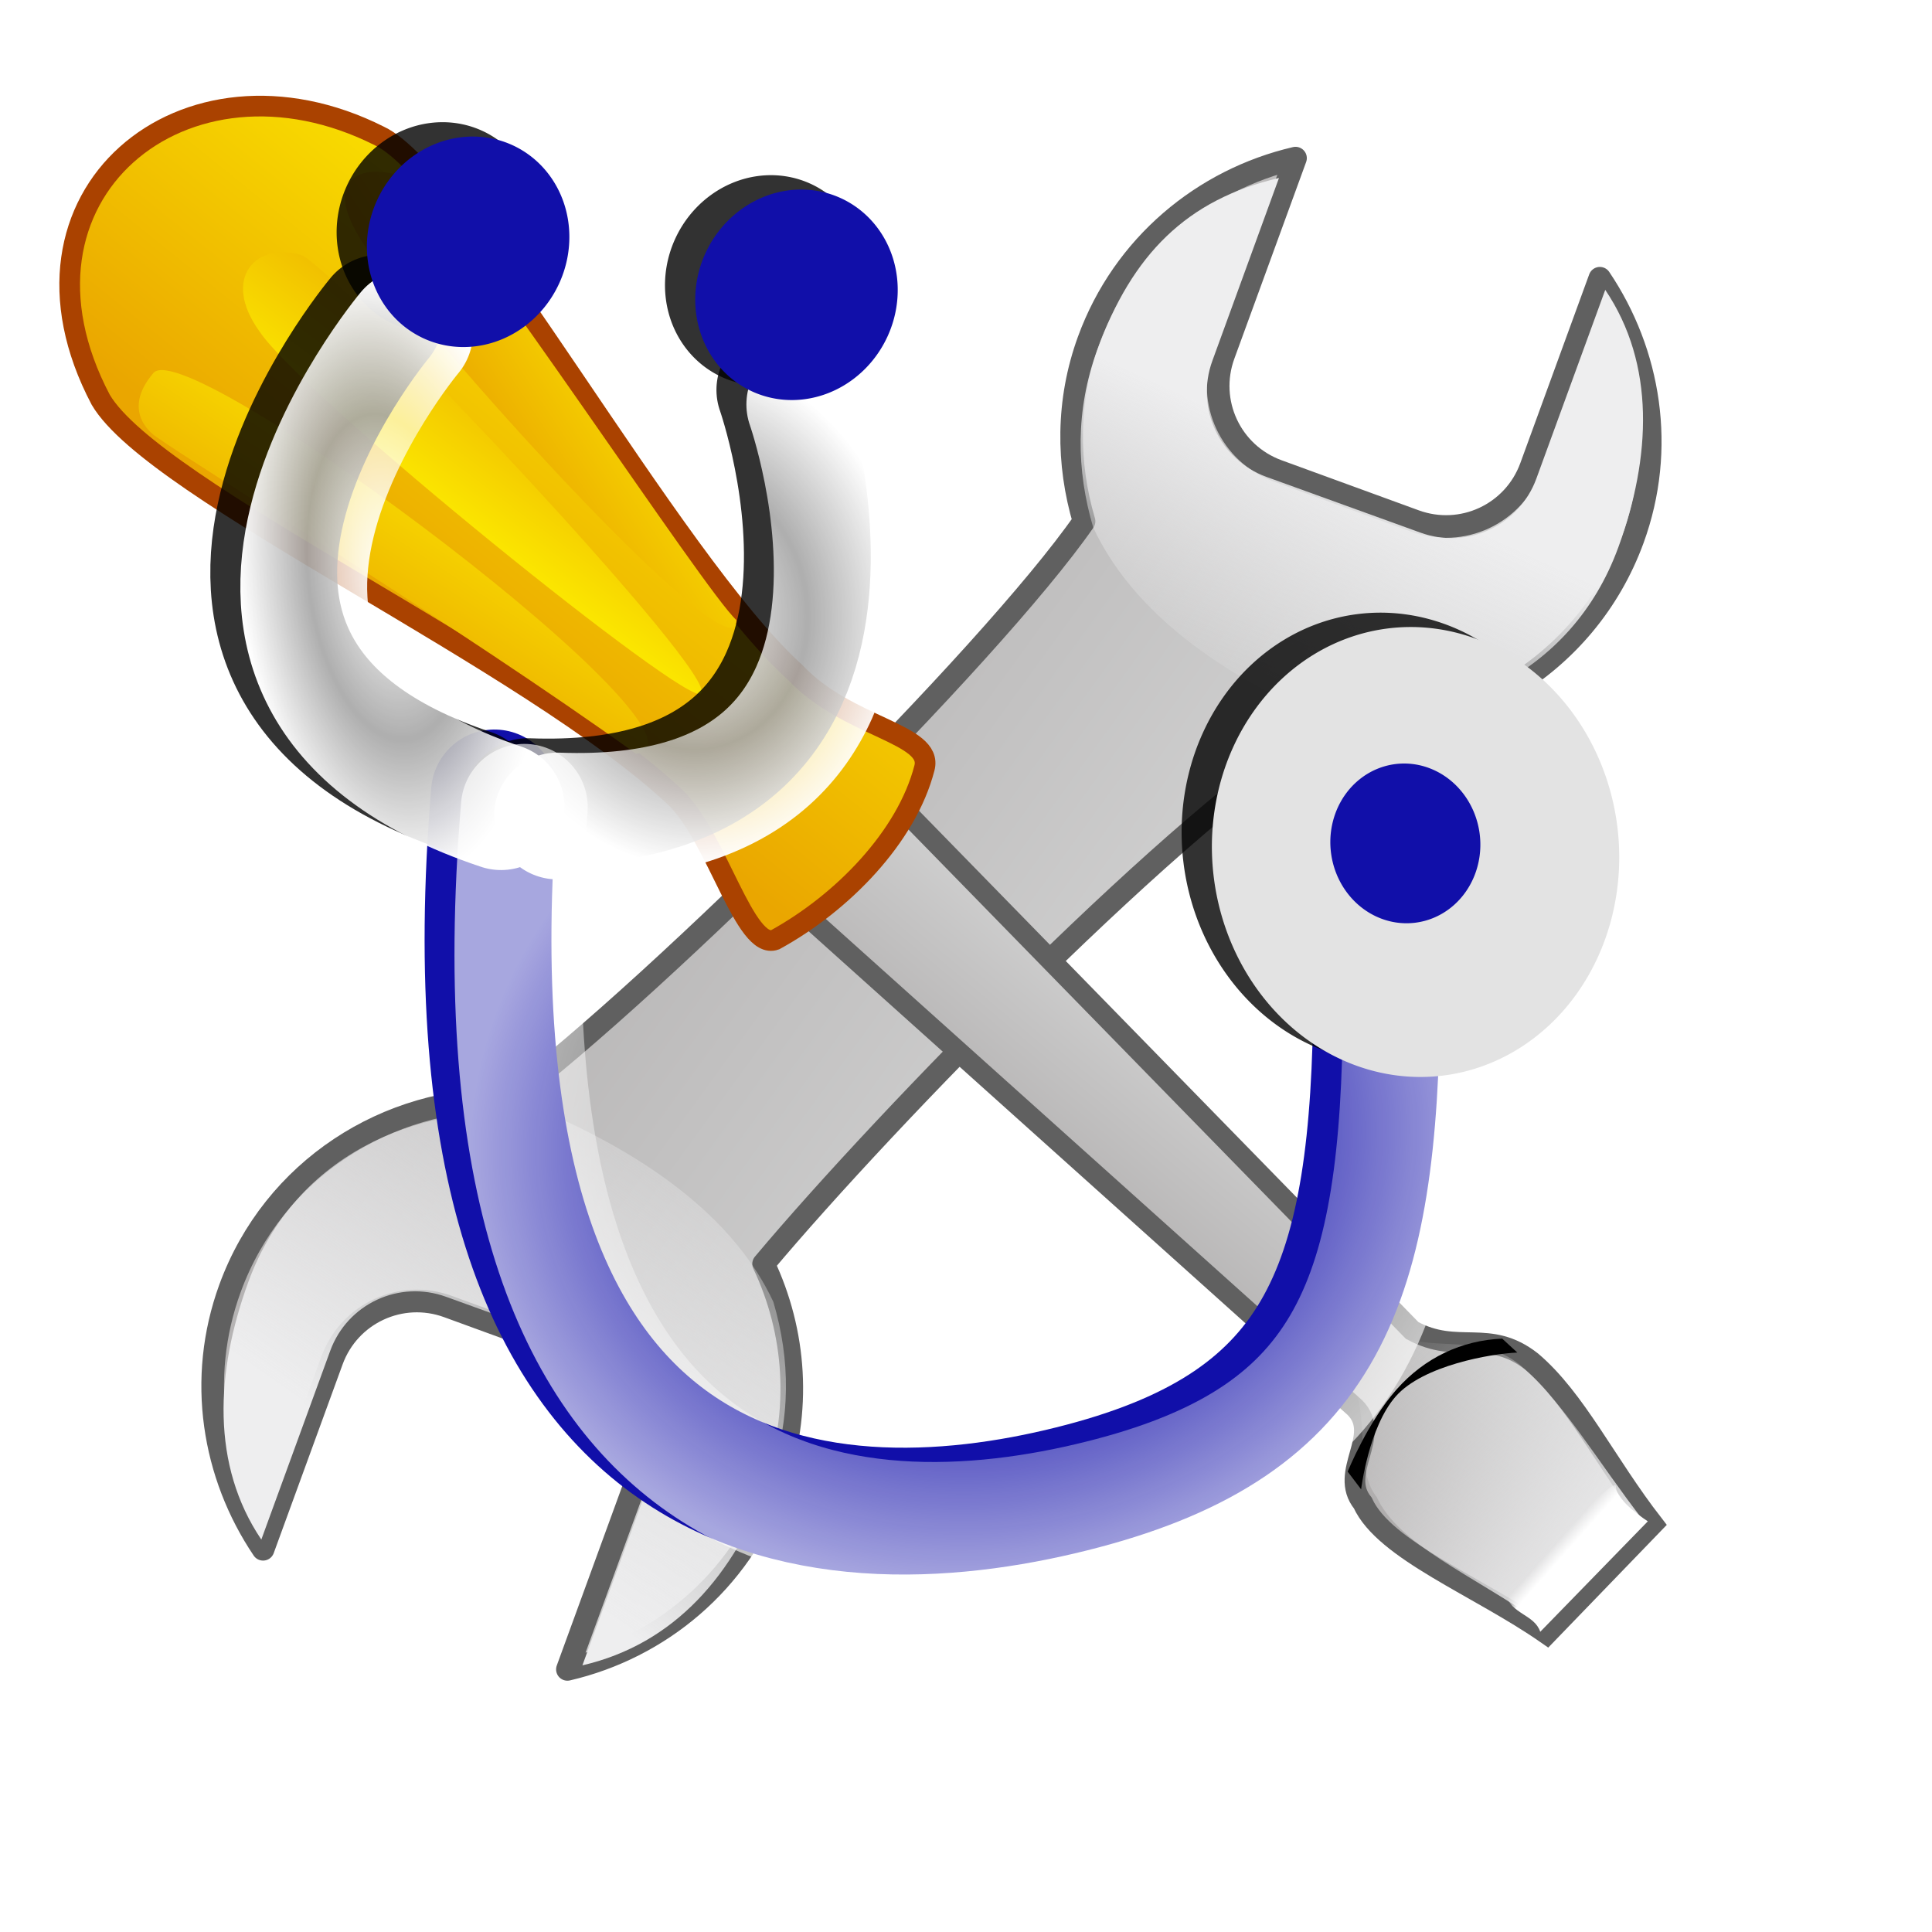 <?xml version="1.0" encoding="UTF-8" standalone="no"?>
<!-- Created with Inkscape (http://www.inkscape.org/) -->

<svg
   xmlns:dc="http://purl.org/dc/elements/1.1/"
   xmlns:cc="http://creativecommons.org/ns#"
   xmlns:rdf="http://www.w3.org/1999/02/22-rdf-syntax-ns#"
   xmlns:svg="http://www.w3.org/2000/svg"
   xmlns="http://www.w3.org/2000/svg"
   xmlns:xlink="http://www.w3.org/1999/xlink"
   xmlns:sodipodi="http://sodipodi.sourceforge.net/DTD/sodipodi-0.dtd"
   xmlns:inkscape="http://www.inkscape.org/namespaces/inkscape"
   height="80pt"
   id="svg1"
   inkscape:version="0.48.0 r9654"
   sodipodi:docname="freetoolbox.svg"
   sodipodi:version="0.32"
   width="80pt"
   version="1.1">
  <defs
     id="defs3">
    <linearGradient
       id="linearGradient2347">
      <stop
         id="stop2348"
         offset="0"
         style="stop-color:#000000;stop-opacity:0.376;" />
      <stop
         id="stop2349"
         offset="1"
         style="stop-color:#000000;stop-opacity:0;" />
    </linearGradient>
    <linearGradient
       id="linearGradient9171">
      <stop
         id="stop9172"
         offset="0"
         style="stop-color:#fded00;stop-opacity:1;" />
      <stop
         id="stop9173"
         offset="1"
         style="stop-color:#eaa600;stop-opacity:1;" />
    </linearGradient>
    <linearGradient
       id="linearGradient7925">
      <stop
         id="stop7926"
         offset="0"
         style="stop-color:#d0d0d0;stop-opacity:1;" />
      <stop
         id="stop7927"
         offset="1"
         style="stop-color:#a6a3a3;stop-opacity:1;" />
    </linearGradient>
    <linearGradient
       id="linearGradient7300"
       inkscape:collect="always">
      <stop
         id="stop7301"
         offset="0"
         style="stop-color:#ffffff;stop-opacity:1;" />
      <stop
         id="stop7302"
         offset="1"
         style="stop-color:#ffffff;stop-opacity:0;" />
    </linearGradient>
    <linearGradient
       id="linearGradient6053"
       inkscape:collect="always">
      <stop
         id="stop6054"
         offset="0"
         style="stop-color:#eeeeef;stop-opacity:1;" />
      <stop
         id="stop6055"
         offset="1"
         style="stop-color:#eeeeef;stop-opacity:0;" />
    </linearGradient>
    <linearGradient
       gradientTransform="scale(0.986,1.015)"
       gradientUnits="userSpaceOnUse"
       id="linearGradient6056"
       inkscape:collect="always"
       x1="88.667"
       x2="75.682"
       xlink:href="#linearGradient6053"
       y1="-4.448"
       y2="-17.167" />
    <linearGradient
       gradientTransform="scale(0.954,1.048)"
       gradientUnits="userSpaceOnUse"
       id="linearGradient7303"
       inkscape:collect="always"
       x1="89.202"
       x2="88.669"
       xlink:href="#linearGradient7300"
       y1="-6.358"
       y2="-6.878" />
    <linearGradient
       gradientTransform="scale(1.003,0.997)"
       gradientUnits="userSpaceOnUse"
       id="linearGradient7928"
       inkscape:collect="always"
       x1="71.452"
       x2="60.567"
       xlink:href="#linearGradient7925"
       y1="-29.097"
       y2="-16.187" />
    <linearGradient
       gradientTransform="scale(1.012,0.988)"
       gradientUnits="userSpaceOnUse"
       id="linearGradient9174"
       inkscape:collect="always"
       x1="39.07"
       x2="22.69"
       xlink:href="#linearGradient9171"
       y1="-77.68"
       y2="-57.829" />
    <linearGradient
       gradientTransform="scale(0.911,1.098)"
       gradientUnits="userSpaceOnUse"
       id="linearGradient9802"
       inkscape:collect="always"
       x1="38.696"
       x2="28.947"
       xlink:href="#linearGradient9171"
       y1="-68.063"
       y2="-60.323" />
    <linearGradient
       gradientTransform="scale(1.152,0.868)"
       gradientUnits="userSpaceOnUse"
       id="linearGradient9806"
       inkscape:collect="always"
       x1="24.321"
       x2="14.759"
       xlink:href="#linearGradient9171"
       y1="-76.386"
       y2="-65.391" />
    <linearGradient
       gradientTransform="scale(1.019,0.981)"
       gradientUnits="userSpaceOnUse"
       id="linearGradient9810"
       inkscape:collect="always"
       x1="22.235"
       x2="29.839"
       xlink:href="#linearGradient9171"
       y1="-64.578"
       y2="-74.328" />
    <linearGradient
       gradientTransform="scale(0.893,1.12)"
       gradientUnits="userSpaceOnUse"
       id="linearGradient10435"
       inkscape:collect="always"
       x1="68.289"
       x2="25.701"
       xlink:href="#linearGradient7925"
       y1="51.917"
       y2="24.944" />
    <linearGradient
       gradientTransform="scale(1.018,0.982)"
       gradientUnits="userSpaceOnUse"
       id="linearGradient10439"
       inkscape:collect="always"
       x1="67.512"
       x2="63.214"
       xlink:href="#linearGradient6053"
       y1="22.576"
       y2="37.499" />
    <linearGradient
       gradientTransform="scale(1.018,0.982)"
       gradientUnits="userSpaceOnUse"
       id="linearGradient10443"
       inkscape:collect="always"
       x1="31.621"
       x2="46.099"
       xlink:href="#linearGradient6053"
       y1="89.566"
       y2="60.886" />
    <linearGradient
       gradientTransform="scale(1.003,0.997)"
       gradientUnits="userSpaceOnUse"
       id="linearGradient10457"
       inkscape:collect="always"
       x1="71.452"
       x2="60.567"
       xlink:href="#linearGradient7925"
       y1="-29.097"
       y2="-16.187" />
    <linearGradient
       gradientTransform="scale(1.012,0.988)"
       gradientUnits="userSpaceOnUse"
       id="linearGradient10458"
       inkscape:collect="always"
       x1="39.07"
       x2="22.69"
       xlink:href="#linearGradient9171"
       y1="-77.68"
       y2="-57.829" />
    <linearGradient
       gradientTransform="scale(0.986,1.015)"
       gradientUnits="userSpaceOnUse"
       id="linearGradient10459"
       inkscape:collect="always"
       x1="88.667"
       x2="75.682"
       xlink:href="#linearGradient6053"
       y1="-4.448"
       y2="-17.167" />
    <linearGradient
       gradientTransform="scale(0.954,1.048)"
       gradientUnits="userSpaceOnUse"
       id="linearGradient10460"
       inkscape:collect="always"
       x1="89.202"
       x2="88.669"
       xlink:href="#linearGradient7300"
       y1="-6.358"
       y2="-6.878" />
    <linearGradient
       gradientTransform="scale(1.152,0.868)"
       gradientUnits="userSpaceOnUse"
       id="linearGradient10461"
       inkscape:collect="always"
       x1="24.321"
       x2="14.759"
       xlink:href="#linearGradient9171"
       y1="-76.386"
       y2="-65.391" />
    <linearGradient
       gradientTransform="scale(0.911,1.098)"
       gradientUnits="userSpaceOnUse"
       id="linearGradient10462"
       inkscape:collect="always"
       x1="38.696"
       x2="28.947"
       xlink:href="#linearGradient9171"
       y1="-68.063"
       y2="-60.323" />
    <linearGradient
       gradientTransform="scale(1.019,0.981)"
       gradientUnits="userSpaceOnUse"
       id="linearGradient10463"
       inkscape:collect="always"
       x1="22.235"
       x2="29.839"
       xlink:href="#linearGradient9171"
       y1="-64.578"
       y2="-74.328" />
    <radialGradient
       cx="27.328"
       cy="146.512"
       fx="27.328"
       fy="146.512"
       gradientTransform="scale(1.875,0.533)"
       gradientUnits="userSpaceOnUse"
       id="radialGradient2350"
       inkscape:collect="always"
       r="22.818"
       xlink:href="#linearGradient2347" />
    <linearGradient
       gradientTransform="scale(1.003,0.997)"
       gradientUnits="userSpaceOnUse"
       id="linearGradient2368"
       inkscape:collect="always"
       x1="71.452"
       x2="60.567"
       xlink:href="#linearGradient7925"
       y1="-29.097"
       y2="-16.187" />
    <linearGradient
       gradientTransform="scale(1.012,0.988)"
       gradientUnits="userSpaceOnUse"
       id="linearGradient2369"
       inkscape:collect="always"
       x1="39.07"
       x2="22.69"
       xlink:href="#linearGradient9171"
       y1="-77.68"
       y2="-57.829" />
    <linearGradient
       gradientTransform="scale(0.986,1.015)"
       gradientUnits="userSpaceOnUse"
       id="linearGradient2370"
       inkscape:collect="always"
       x1="88.667"
       x2="75.682"
       xlink:href="#linearGradient6053"
       y1="-4.448"
       y2="-17.167" />
    <linearGradient
       gradientTransform="scale(0.954,1.048)"
       gradientUnits="userSpaceOnUse"
       id="linearGradient2371"
       inkscape:collect="always"
       x1="89.202"
       x2="88.669"
       xlink:href="#linearGradient7300"
       y1="-6.358"
       y2="-6.878" />
    <linearGradient
       gradientTransform="scale(1.152,0.868)"
       gradientUnits="userSpaceOnUse"
       id="linearGradient2372"
       inkscape:collect="always"
       x1="24.321"
       x2="14.759"
       xlink:href="#linearGradient9171"
       y1="-76.386"
       y2="-65.391" />
    <linearGradient
       gradientTransform="scale(0.911,1.098)"
       gradientUnits="userSpaceOnUse"
       id="linearGradient2373"
       inkscape:collect="always"
       x1="38.696"
       x2="28.947"
       xlink:href="#linearGradient9171"
       y1="-68.063"
       y2="-60.323" />
    <linearGradient
       gradientTransform="scale(1.019,0.981)"
       gradientUnits="userSpaceOnUse"
       id="linearGradient2374"
       inkscape:collect="always"
       x1="22.235"
       x2="29.839"
       xlink:href="#linearGradient9171"
       y1="-64.578"
       y2="-74.328" />
    <filter
       id="filter3280"
       inkscape:collect="always">
      <feGaussianBlur
         id="feGaussianBlur3282"
         stdDeviation="0.618"
         inkscape:collect="always" />
    </filter>
    <filter
       id="filter3276"
       inkscape:collect="always">
      <feGaussianBlur
         id="feGaussianBlur3278"
         stdDeviation="0.618"
         inkscape:collect="always" />
    </filter>
    <filter
       id="filter3272"
       inkscape:collect="always">
      <feGaussianBlur
         id="feGaussianBlur3274"
         stdDeviation="0.85"
         inkscape:collect="always" />
    </filter>
    <filter
       id="filter3244"
       inkscape:collect="always">
      <feGaussianBlur
         id="feGaussianBlur3246"
         stdDeviation="0.352"
         inkscape:collect="always" />
    </filter>
    <filter
       id="filter3240"
       inkscape:collect="always">
      <feGaussianBlur
         id="feGaussianBlur3242"
         stdDeviation="0.352"
         inkscape:collect="always" />
    </filter>
    <filter
       id="filter3236"
       inkscape:collect="always">
      <feGaussianBlur
         id="feGaussianBlur3238"
         stdDeviation="0.352"
         inkscape:collect="always" />
    </filter>
    <linearGradient
       x2="172.991"
       id="linearGradient3164"
       xlink:href="#linearGradient1755"
       y2="633.042"
       gradientUnits="userSpaceOnUse"
       inkscape:collect="always"
       y1="432.172"
       gradientTransform="matrix(1.8,0,0,0.556,-116.605,-231.051)"
       x1="172.991" />
    <linearGradient
       x2="175.195"
       id="linearGradient3162"
       xlink:href="#linearGradient1755"
       y2="426.259"
       gradientUnits="userSpaceOnUse"
       inkscape:collect="always"
       y1="627.574"
       gradientTransform="matrix(1.785,0,0,0.56,-116.605,-231.051)"
       x1="175.195" />
    <linearGradient
       x2="91.27"
       id="linearGradient3159"
       xlink:href="#linearGradient1759"
       y2="3.639"
       gradientUnits="userSpaceOnUse"
       inkscape:collect="always"
       y1="159.204"
       gradientTransform="scale(2.046,0.489)"
       x1="94.422" />
    <linearGradient
       id="linearGradient1755">
      <stop
         id="stop1756"
         style="stop-color:#0d56db;stop-opacity:0;"
         offset="0" />
      <stop
         id="stop1757"
         style="stop-color:#061176;stop-opacity:1;"
         offset="1" />
    </linearGradient>
    <linearGradient
       id="linearGradient1759">
      <stop
         id="stop1760"
         style="stop-color:#ffffff;stop-opacity:0;"
         offset="0" />
      <stop
         id="stop1761"
         style="stop-color:#ffffff;stop-opacity:1;"
         offset="1" />
    </linearGradient>
    <linearGradient
       id="linearGradient3176">
      <stop
         id="stop3178"
         offset="0"
         style="stop-color:#ffffff;stop-opacity:1;" />
      <stop
         style="stop-color:#ffffff;stop-opacity:0.607;"
         offset="0.538"
         id="stop3184" />
      <stop
         id="stop3180"
         offset="1"
         style="stop-color:#ffffff;stop-opacity:1;" />
    </linearGradient>
    <linearGradient
       id="linearGradient3196">
      <stop
         style="stop-color:#ffffff;stop-opacity:1;"
         offset="0"
         id="stop3198" />
      <stop
         id="stop3200"
         offset="0.462"
         style="stop-color:#ffffff;stop-opacity:0.096;" />
      <stop
         style="stop-color:#ffffff;stop-opacity:0.63;"
         offset="1"
         id="stop3202" />
    </linearGradient>
    <inkscape:perspective
       id="perspective52"
       inkscape:persp3d-origin="50 : 33.333333 : 1"
       inkscape:vp_z="100 : 50 : 1"
       inkscape:vp_y="0 : 1000 : 0"
       inkscape:vp_x="0 : 50 : 1"
       sodipodi:type="inkscape:persp3d" />
    <radialGradient
       inkscape:collect="always"
       xlink:href="#linearGradient3176"
       id="radialGradient3217"
       gradientUnits="userSpaceOnUse"
       gradientTransform="matrix(0.994,-0.112,0.227,2.016,-48.141,-50.887)"
       cx="59.9"
       cy="44.366"
       fx="59.9"
       fy="44.366"
       r="8.274" />
    <radialGradient
       inkscape:collect="always"
       xlink:href="#linearGradient3176"
       id="radialGradient3221"
       gradientUnits="userSpaceOnUse"
       gradientTransform="matrix(0.994,-0.112,0.132,1.172,-44.009,-14.123)"
       cx="76.223"
       cy="48.155"
       fx="76.223"
       fy="48.155"
       r="12.011" />
    <radialGradient
       inkscape:collect="always"
       xlink:href="#linearGradient3196"
       id="radialGradient3226"
       gradientUnits="userSpaceOnUse"
       gradientTransform="matrix(0.994,-0.112,0.098,0.874,-41.981,3.933)"
       cx="88.669"
       cy="78.892"
       fx="88.669"
       fy="78.892"
       r="27.935" />
  </defs>
  <sodipodi:namedview
     bordercolor="#666666"
     borderopacity="1.0"
     id="base"
     inkscape:current-layer="layer1"
     inkscape:cx="-0.41304085"
     inkscape:cy="40"
     inkscape:pageopacity="0.0"
     inkscape:pageshadow="2"
     inkscape:window-height="778"
     inkscape:window-width="894"
     inkscape:window-x="149"
     inkscape:window-y="25"
     inkscape:zoom="1"
     pagecolor="#ffffff"
     showgrid="false"
     inkscape:window-maximized="0" />
  <g
     id="layer1"
     inkscape:groupmode="layer"
     inkscape:label="Layer 1">
    <g
       id="g10453"
       transform="matrix(0.987,0.159,-0.159,0.987,8.669,-7.533)">
      <path
         d="M 64.661,6.061 C 59.83,8.037 56.042,12.314 54.982,17.818 C 54.309,21.311 54.89,24.735 56.321,27.719 C 52.426,35.839 37.208,56.788 29.99,64.306 C 23.409,65.236 17.819,70.162 16.493,77.046 C 15.487,82.273 17.205,87.367 20.589,90.978 L 22.687,80.084 C 23.21,77.364 25.822,75.596 28.542,76.12 L 36.459,77.645 C 39.179,78.168 40.947,80.78 40.423,83.5 L 38.237,94.854 C 43.067,92.877 46.856,88.601 47.916,83.097 C 48.758,78.725 47.714,74.43 45.372,71.023 C 50.761,61.997 64.319,42.687 71.408,36.798 C 78.626,36.47 84.979,31.271 86.404,23.869 C 87.411,18.641 85.693,13.548 82.309,9.937 L 80.211,20.831 C 79.687,23.551 77.076,25.319 74.356,24.795 L 66.439,23.27 C 63.718,22.746 61.95,20.135 62.474,17.415 L 64.661,6.061 z "
         id="path1683"
         style="fill:url(#linearGradient10435);fill-opacity:1;stroke:#606060;stroke-width:1.25;stroke-linecap:round;stroke-linejoin:round;stroke-miterlimit:4;stroke-opacity:1;" />
      <path
         d="M 63.934,7.289 C 59.104,9.265 56.599,12.739 55.539,18.243 C 54.867,21.736 55.447,25 56.879,27.983 C 59.564,31.931 64.395,34.605 70.681,36.26 C 77.9,35.932 84.252,31.857 85.678,24.455 C 86.685,19.227 86.09,14.134 82.706,10.523 L 80.608,21.417 C 80.084,24.137 77.473,25.905 74.753,25.381 L 65.873,23.696 C 63.153,23.172 61.384,20.56 61.908,17.84 L 63.934,7.289 z "
         id="path2940"
         sodipodi:nodetypes="ccccccccccc"
         style="fill:url(#linearGradient10439);fill-opacity:1;stroke:none;stroke-width:1.25;stroke-linecap:round;stroke-linejoin:round;stroke-miterlimit:4;stroke-opacity:1" />
      <path
         d="M 39.019,94.502 C 43.85,92.525 46.515,88.249 47.575,82.745 C 48.248,79.252 47.667,75.988 46.236,73.005 C 43.55,69.057 38.719,66.383 32.433,64.728 C 25.215,65.056 18.862,69.131 17.437,76.533 C 16.43,81.761 17.024,86.854 20.408,90.465 L 22.506,79.571 C 23.03,76.851 25.642,75.083 28.362,75.607 L 37.242,77.292 C 39.962,77.816 41.73,80.428 41.206,83.148 L 39.019,94.502 z "
         id="path4183"
         sodipodi:nodetypes="ccccccccccc"
         style="fill:url(#linearGradient10443);fill-opacity:1;stroke:none;stroke-width:1.25;stroke-linecap:round;stroke-linejoin:round;stroke-miterlimit:4;stroke-opacity:1" />
    </g>
    <g
       id="g10444"
       transform="translate(1.25,92.5)">
      <path
         d="M 42.78,-42.401 L 48.001,-48.446 L 76.715,-19.045 C 79.234,-17.67 80.951,-19.184 83.309,-17.328 C 85.76,-15.245 87.408,-11.718 90.02,-8.352 L 84.157,-2.282 C 80.393,-4.908 75.185,-6.892 73.99,-9.519 C 72.614,-11.221 75.091,-13.244 73.555,-14.786 L 42.78,-42.401 z "
         id="path4806"
         sodipodi:nodetypes="ccccccccc"
         style="fill:url(#linearGradient2368);fill-opacity:1;fill-rule:evenodd;stroke:#606060;stroke-width:0.856pt;stroke-linecap:butt;stroke-linejoin:miter;stroke-opacity:1" />
      <path
         d="M 49.787,-50.094 C 50.302,-52.01 45.521,-52.321 42.666,-55.361 C 35.866,-61.492 24.251,-82.872 19.699,-84.991 C 8.952,-90.409 -1.635,-81.702 4.312,-70.428 C 7.3,-65.347 27.945,-56.094 36.07,-48.446 C 38.376,-46.156 39.88,-40.015 41.544,-40.614 C 45.254,-42.651 48.805,-46.292 49.787,-50.094 z "
         id="path4807"
         sodipodi:nodetypes="ccccccc"
         style="fill:url(#linearGradient2369);fill-opacity:1;fill-rule:evenodd;stroke:#aa4200;stroke-width:0.856pt;stroke-linecap:butt;stroke-linejoin:miter;stroke-opacity:1" />
      <path
         d="M 75.243,-19.042 C 77.762,-17.667 80.281,-19.021 82.64,-17.165 C 85.091,-15.082 86.899,-11.876 89.511,-8.509 L 83.808,-2.921 C 80.045,-5.548 75.96,-7.211 74.765,-9.837 C 73.39,-11.539 74.582,-15.007 73.046,-16.549 L 75.243,-19.042 z "
         id="path4810"
         sodipodi:nodetypes="ccccccc"
         style="fill:url(#linearGradient2370);fill-opacity:1;fill-rule:evenodd;stroke:none;stroke-width:0.856pt;stroke-linecap:butt;stroke-linejoin:miter;stroke-opacity:1" />
      <path
         d="M 81.688,-18.594 C 79.464,-18.497 77.428,-17.566 75.844,-15.776 C 74.259,-13.986 73.156,-11.25 73.156,-11.25 L 73.898,-10.273 C 73.898,-10.273 74.313,-13.712 75.818,-15.413 C 77.324,-17.114 81.053,-17.761 82.521,-17.825 L 81.688,-18.594 z "
         id="path4808"
         sodipodi:nodetypes="ccccccc"
         style="fill:#000000;fill-opacity:1;fill-rule:evenodd;stroke:none;stroke-width:1pt;stroke-linecap:butt;stroke-linejoin:miter;stroke-opacity:1" />
      <path
         d="M 83.788,-2.408 L 89.727,-8.507 C 89.727,-8.507 87.961,-9.631 87.961,-10.433 C 87.961,-11.236 81.862,-4.494 81.862,-4.494 C 82.183,-3.371 83.467,-3.371 83.788,-2.408 z "
         id="path6057"
         sodipodi:nodetypes="ccccc"
         style="fill:url(#linearGradient2371);fill-opacity:1;fill-rule:evenodd;stroke:none;stroke-width:1pt;stroke-linecap:butt;stroke-linejoin:miter;stroke-opacity:1" />
      <path
         d="M 7.384,-68.379 C 7.384,-68.379 5.297,-69.663 7.223,-71.91 C 9.149,-74.157 39.326,-51.525 33.868,-50.883 C 24.238,-57.785 9.631,-66.774 7.384,-68.379 z "
         id="path9175"
         sodipodi:nodetypes="cccc"
         style="fill:url(#linearGradient2372);fill-opacity:1;fill-rule:evenodd;stroke:none;stroke-width:1pt;stroke-linecap:butt;stroke-linejoin:miter;stroke-opacity:1" />
      <path
         d="M 18.377,-79.777 C 16.612,-82.987 19.18,-83.629 21.588,-82.506 C 24.637,-79.777 37.639,-59.873 39.405,-58.268 C 39.565,-54.576 20.303,-75.925 18.377,-79.777 z "
         id="path9176"
         sodipodi:nodetypes="cccc"
         style="fill:url(#linearGradient2373);fill-opacity:1;fill-rule:evenodd;stroke:none;stroke-width:1pt;stroke-linecap:butt;stroke-linejoin:miter;stroke-opacity:1" />
      <path
         d="M 13.064,-74.22 C 10.932,-77.199 12.955,-79.218 15.478,-78.386 C 18.631,-76.336 38.574,-55.068 37.445,-54.219 C 36.917,-53.301 15.431,-70.622 13.064,-74.22 z "
         id="path9177"
         sodipodi:nodetypes="cccc"
         style="fill:url(#linearGradient2374);fill-opacity:1;fill-rule:evenodd;stroke:none;stroke-width:1pt;stroke-linecap:butt;stroke-linejoin:miter;stroke-opacity:1" />
    </g>
    <path
       inkscape:connector-curvature="0"
       d="M 25.886,39.633 C 17.799,80.555 40.215,83.299 53.882,81.281 67.455,79.277 71.131,72.173 73.041,56.085"
       sodipodi:nodetypes="czs"
       id="path4403"
       style="fill:none;stroke:#110fa9;stroke-width:7;stroke-linecap:round;stroke-linejoin:miter;stroke-miterlimit:4;stroke-opacity:1;stroke-dasharray:none;filter:url(#filter3236)"
       inkscape:export-filename="/home/eric/Bureau/icones/stetho2.png"
       inkscape:export-xdpi="23.644081"
       inkscape:export-ydpi="23.644081"
       transform="matrix(0.994,-0.112,0.112,0.994,-2.871,7.283)" />
    <path
       sodipodi:ry="33.397953"
       id="path4405"
       sodipodi:rx="32.2463"
       d="m 46.066,105.815 a 32.246,33.398 0 1 1 -0.003,-0.454"
       sodipodi:end="6.2695834"
       sodipodi:start="0"
       style="fill:#000000;fill-opacity:0.801;stroke:none;filter:url(#filter3272)"
       transform="matrix(0.346,-0.039,0.042,0.37,67.257,7.633)"
       sodipodi:open="true"
       sodipodi:cy="105.81528"
       sodipodi:cx="13.819842"
       sodipodi:type="arc"
       inkscape:export-filename="/home/eric/Bureau/icones/stetho2.png"
       inkscape:export-xdpi="23.644081"
       inkscape:export-ydpi="23.644081" />
    <path
       sodipodi:type="arc"
       sodipodi:cx="-169.8689"
       sodipodi:cy="-30.655663"
       sodipodi:open="true"
       transform="matrix(0.459,0.211,-0.203,0.441,95.922,61.919)"
       style="fill:#000000;fill-opacity:0.801;stroke:none;filter:url(#filter3280)"
       sodipodi:start="0"
       sodipodi:end="6.2695834"
       d="m -158.928,-30.656 a 10.941,12.092 0 1 1 -0.001,-0.164"
       sodipodi:rx="10.940708"
       id="path4411"
       sodipodi:ry="12.092361"
       inkscape:export-filename="/home/eric/Bureau/icones/stetho2.png"
       inkscape:export-xdpi="23.644081"
       inkscape:export-ydpi="23.644081" />
    <path
       inkscape:connector-curvature="0"
       style="fill:none;stroke:#000000;stroke-width:7;stroke-linecap:round;stroke-linejoin:miter;stroke-miterlimit:4;stroke-opacity:0.804;stroke-dasharray:none;filter:url(#filter3240)"
       d="m 44.031,19.291 c 0,0 5.613,24.339 -16.381,21.024"
       sodipodi:nodetypes="cs"
       id="path4415"
       inkscape:export-filename="/home/eric/Bureau/icones/stetho2.png"
       inkscape:export-xdpi="23.644081"
       inkscape:export-ydpi="23.644081"
       transform="matrix(0.994,-0.112,0.112,0.994,-2.871,7.283)" />
    <path
       sodipodi:type="arc"
       sodipodi:cx="-169.8689"
       sodipodi:cy="-30.655663"
       sodipodi:open="true"
       transform="matrix(0.459,0.211,-0.203,0.441,114.051,64.844)"
       style="fill:#000000;fill-opacity:0.801;stroke:none;filter:url(#filter3276)"
       sodipodi:start="0"
       sodipodi:end="6.2695834"
       d="m -158.928,-30.656 a 10.941,12.092 0 1 1 -0.001,-0.164"
       sodipodi:rx="10.940708"
       id="path3175"
       sodipodi:ry="12.092361"
       inkscape:export-filename="/home/eric/Bureau/icones/stetho2.png"
       inkscape:export-xdpi="23.644081"
       inkscape:export-ydpi="23.644081" />
    <path
       inkscape:connector-curvature="0"
       style="fill:none;stroke:#000000;stroke-width:7;stroke-linecap:round;stroke-linejoin:miter;stroke-miterlimit:4;stroke-opacity:0.804;stroke-dasharray:none;filter:url(#filter3244)"
       d="m 22.518,12.884 c 0,0 -18.089,17.224 2.094,26.57"
       sodipodi:nodetypes="cs"
       id="path3179"
       inkscape:export-filename="/home/eric/Bureau/icones/stetho2.png"
       inkscape:export-xdpi="23.644081"
       inkscape:export-ydpi="23.644081"
       transform="matrix(0.994,-0.112,0.112,0.994,-2.871,7.283)" />
    <path
       inkscape:connector-curvature="0"
       d="M 28.949,44.571 C 25.483,86.14 48.065,86.364 61.422,82.832 74.686,79.325 77.545,71.855 77.647,55.655"
       sodipodi:nodetypes="czs"
       id="path3197"
       style="fill:none;stroke:url(#radialGradient3226);stroke-width:7;stroke-linecap:round;stroke-linejoin:miter;stroke-miterlimit:4;stroke-opacity:1;stroke-dasharray:none"
       inkscape:export-filename="/home/eric/Bureau/icones/stetho2.png"
       inkscape:export-xdpi="23.644081"
       inkscape:export-ydpi="23.644081" />
    <path
       sodipodi:ry="33.397953"
       id="path3199"
       sodipodi:rx="32.2463"
       d="m 46.066,105.815 a 32.246,33.398 0 1 1 -0.003,-0.454"
       sodipodi:end="6.2695834"
       sodipodi:start="0"
       style="fill:#e3e3e3;fill-opacity:1;stroke:none"
       transform="matrix(0.346,-0.039,0.042,0.37,68.928,8.426)"
       sodipodi:open="true"
       sodipodi:cy="105.81528"
       sodipodi:cx="13.819842"
       sodipodi:type="arc"
       inkscape:export-filename="/home/eric/Bureau/icones/stetho2.png"
       inkscape:export-xdpi="23.644081"
       inkscape:export-ydpi="23.644081" />
    <path
       sodipodi:ry="9.2132282"
       id="path3201"
       sodipodi:rx="8.0615749"
       d="m -257.97,-87.663 a 8.062,9.213 0 1 1 -7.4e-4,-0.125"
       sodipodi:end="6.2695834"
       sodipodi:start="0"
       style="fill:#110fa9;fill-opacity:1;stroke:none"
       transform="matrix(0.51,-0.057,0.054,0.476,218,73.128)"
       sodipodi:open="true"
       sodipodi:cy="-87.662514"
       sodipodi:cx="-266.03195"
       sodipodi:type="arc"
       inkscape:export-filename="/home/eric/Bureau/icones/stetho2.png"
       inkscape:export-xdpi="23.644081"
       inkscape:export-ydpi="23.644081" />
    <path
       inkscape:connector-curvature="0"
       style="fill:none;stroke:url(#radialGradient3221);stroke-width:7;stroke-linecap:round;stroke-linejoin:miter;stroke-miterlimit:4;stroke-opacity:1;stroke-dasharray:none"
       d="m 44.709,22.33 c 0,0 8.296,23.56 -13.931,22.722"
       sodipodi:nodetypes="cs"
       id="path3205"
       inkscape:export-filename="/home/eric/Bureau/icones/stetho2.png"
       inkscape:export-xdpi="23.644081"
       inkscape:export-ydpi="23.644081" />
    <path
       sodipodi:type="arc"
       sodipodi:cx="-169.8689"
       sodipodi:cy="-30.655663"
       sodipodi:open="true"
       transform="matrix(0.459,0.211,-0.203,0.441,115.721,65.638)"
       style="fill:#110fa9;fill-opacity:1;stroke:none"
       sodipodi:start="0"
       sodipodi:end="6.2695834"
       d="m -158.928,-30.656 a 10.941,12.092 0 1 1 -0.001,-0.164"
       sodipodi:rx="10.940708"
       id="path3207"
       sodipodi:ry="12.092361"
       inkscape:export-filename="/home/eric/Bureau/icones/stetho2.png"
       inkscape:export-xdpi="23.644081"
       inkscape:export-ydpi="23.644081" />
    <path
       inkscape:connector-curvature="0"
       style="fill:none;stroke:url(#radialGradient3217);stroke-width:7;stroke-linecap:round;stroke-linejoin:miter;stroke-miterlimit:4;stroke-opacity:1;stroke-dasharray:none"
       d="m 22.615,18.366 c 0,0 -16.053,19.136 5.048,26.17"
       sodipodi:nodetypes="cs"
       id="path3209"
       inkscape:export-filename="/home/eric/Bureau/icones/stetho2.png"
       inkscape:export-xdpi="23.644081"
       inkscape:export-ydpi="23.644081" />
    <path
       sodipodi:type="arc"
       sodipodi:cx="-169.8689"
       sodipodi:cy="-30.655663"
       sodipodi:open="true"
       transform="matrix(0.459,0.211,-0.203,0.441,97.592,62.712)"
       style="fill:#110fa9;fill-opacity:1;stroke:none"
       sodipodi:start="0"
       sodipodi:end="6.2695834"
       d="m -158.928,-30.656 a 10.941,12.092 0 1 1 -0.001,-0.164"
       sodipodi:rx="10.940708"
       id="path3203"
       sodipodi:ry="12.092361"
       inkscape:export-filename="/home/eric/Bureau/icones/stetho2.png"
       inkscape:export-xdpi="23.644081"
       inkscape:export-ydpi="23.644081" />
  </g>
</svg>
